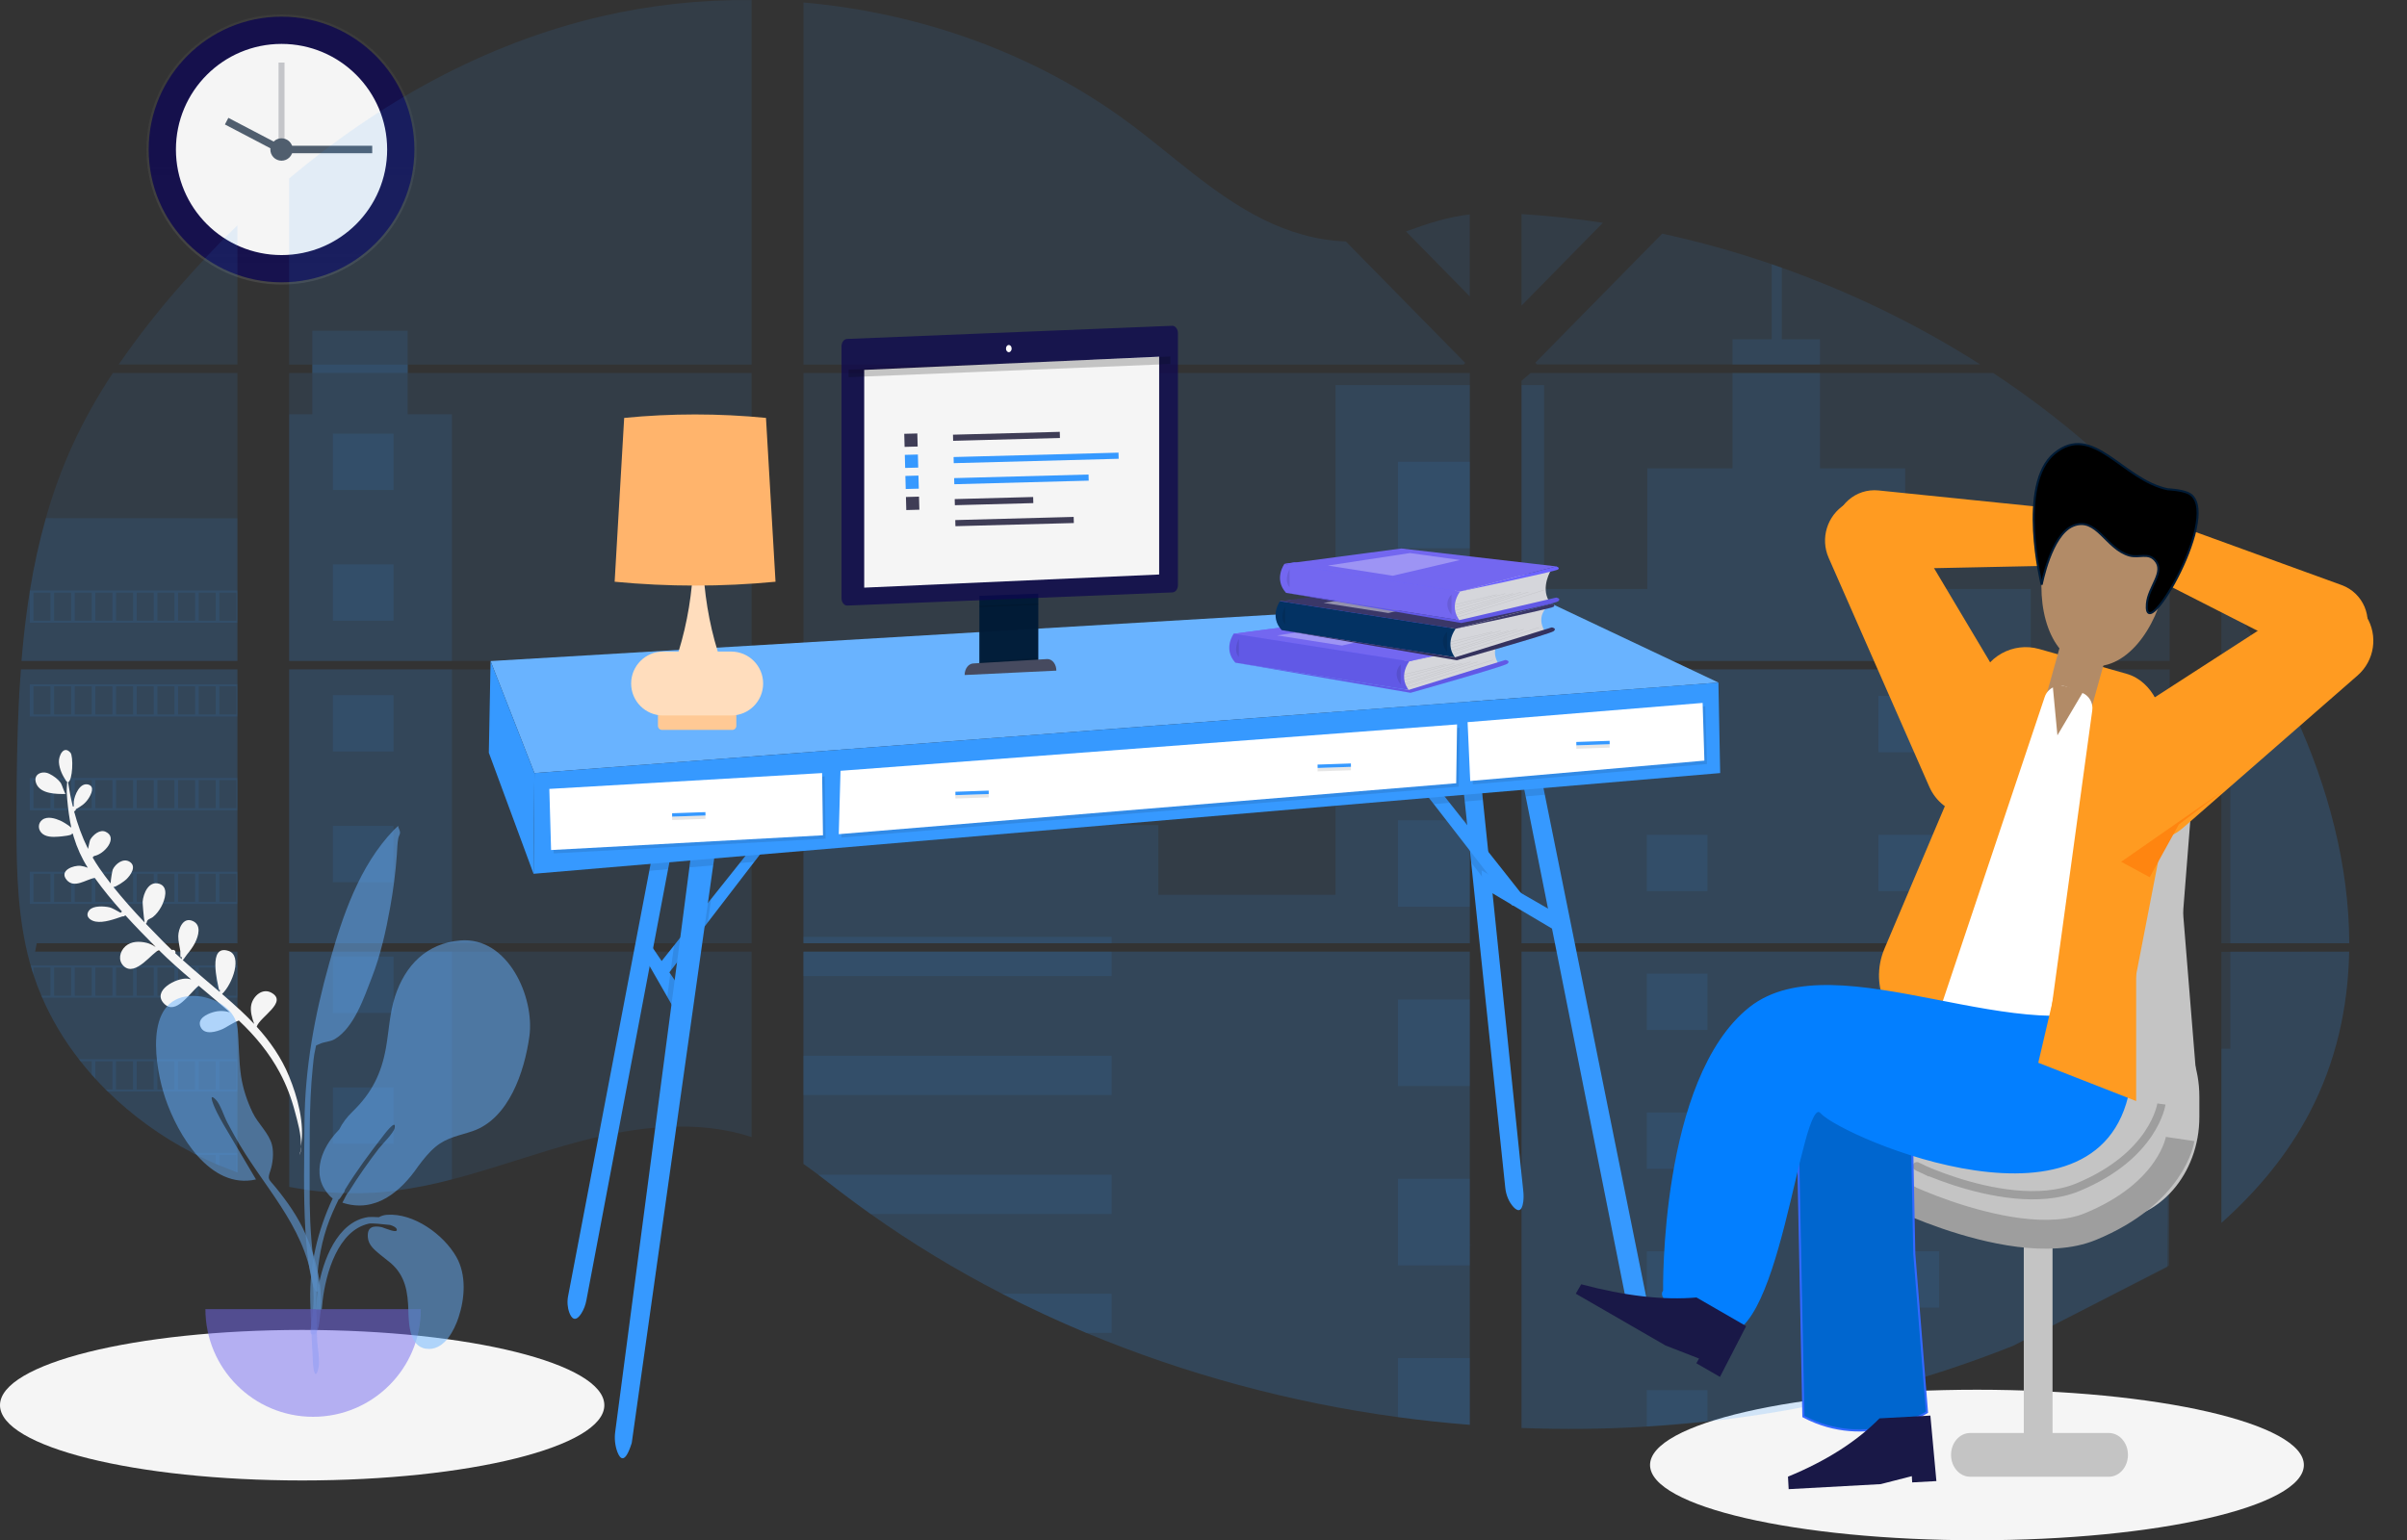 <svg width="1167" height="747" viewBox="0 0 1167 747" fill="none" xmlns="http://www.w3.org/2000/svg">
<rect x="0" y="0" width="1167" height="747" fill="#333333" stroke="none"/>
<path d="M958.5 747C1046.04 747 1117 730.658 1117 710.5C1117 690.342 1046.04 674 958.5 674C870.963 674 800 690.342 800 710.5C800 730.658 870.963 747 958.5 747Z" fill="#F5F5F5"/>
<path d="M146.5 718C227.41 718 293 701.658 293 681.5C293 661.342 227.41 645 146.5 645C65.59 645 0 661.342 0 681.5C0 701.658 65.59 718 146.5 718Z" fill="#F5F5F5"/>
<path d="M136.5 138C172.675 138 202 108.675 202 72.5C202 36.325 172.675 7 136.5 7C100.325 7 71 36.325 71 72.5C71 108.675 100.325 138 136.5 138Z" fill="url(#paint0_linear)"/>
<path d="M136.5 136.914C172.075 136.914 200.915 108.075 200.915 72.5C200.915 36.925 172.075 8.086 136.5 8.086C100.925 8.086 72.086 36.925 72.086 72.5C72.086 108.075 100.925 136.914 136.5 136.914Z" fill="#0E0850" fill-opacity="0.83"/>
<path d="M136.5 123.706C164.78 123.706 187.706 100.78 187.706 72.5C187.706 44.22 164.78 21.294 136.5 21.294C108.22 21.294 85.294 44.22 85.294 72.5C85.294 100.78 108.22 123.706 136.5 123.706Z" fill="#F5F5F5"/>
<path opacity="0.3" d="M137.948 30.341H135.053V75.576H137.948V30.341Z" fill="#535461"/>
<g opacity="0.1">
<path opacity="0.1" d="M180.468 71.414H139.576V75.033H180.468V71.414Z" fill="black"/>
<path opacity="0.1" d="M110.706 57.875L109.027 61.081L134.757 74.555L136.436 71.35L110.706 57.875Z" fill="black"/>
<path opacity="0.1" d="M136.5 78.652C139.498 78.652 141.929 76.222 141.929 73.224C141.929 70.226 139.498 67.796 136.5 67.796C133.503 67.796 131.072 70.226 131.072 73.224C131.072 76.222 133.503 78.652 136.5 78.652Z" fill="black"/>
</g>
<path d="M180.468 70.691H139.576V74.309H180.468V70.691Z" fill="#505E6E"/>
<path d="M136.448 70.63L110.718 57.156L109.039 60.362L134.769 73.836L136.448 70.63Z" fill="#505E6E"/>
<path d="M136.499 77.928C139.497 77.928 141.928 75.498 141.928 72.5C141.928 69.502 139.497 67.072 136.499 67.072C133.502 67.072 131.071 69.502 131.071 72.5C131.071 75.498 133.502 77.928 136.499 77.928Z" fill="#505E6E"/>
<path opacity="0.1" d="M10.135 324.653H115.111V457.451H17.809C17.558 458.818 17.306 460.185 17.032 461.552H115.111V568.623C114.947 568.578 114.786 568.521 114.631 568.454C111.845 567.394 109.093 566.335 106.375 565.222L104.605 564.47C101.819 563.262 99.067 561.98 96.349 560.623C95.39 560.157 94.431 559.67 93.483 559.172C78.157 551.233 64.228 541.167 52.18 529.323C51.826 529.005 51.495 528.666 51.164 528.348C49.497 526.664 47.841 524.947 46.254 523.209L44.484 521.249C42.6 519.13 40.784 516.915 39.026 514.69C38.763 514.362 38.512 514.023 38.249 513.705C31.043 504.457 25.07 494.435 20.458 483.856C20.31 483.538 20.173 483.199 20.047 482.881C18.608 479.519 17.326 476.104 16.199 472.635C15.731 471.184 15.262 469.721 14.874 468.248C14.726 467.814 14.612 467.369 14.486 466.945C8.662 445.679 8 423.576 8 401.59C8 399.026 8 396.465 8 393.908C8 385.014 8.091 376.096 8.274 367.153C8.331 364.843 8.377 362.533 8.434 360.213C8.582 354.321 8.776 348.42 9.051 342.528C9.119 340.896 9.199 339.254 9.29 337.633C9.29 336.69 9.382 335.747 9.45 334.814C9.667 331.424 9.884 328.044 10.135 324.653Z" fill="#3699FF"/>
<path opacity="0.1" d="M115.11 176.808H57.523C66.886 163.21 77.117 150.143 88.161 137.678C96.714 127.93 105.712 118.415 115.11 109.27V176.808Z" fill="#3699FF"/>
<path opacity="0.1" d="M115.11 180.909V320.552H10.42C10.42 320.15 10.488 319.726 10.534 319.323C10.626 318.264 10.717 317.13 10.82 316.028C10.922 314.746 11.059 313.453 11.185 312.15C11.311 310.847 11.459 309.353 11.619 307.964C11.779 306.576 11.927 305.167 12.098 303.726C12.27 302.285 12.43 300.939 12.612 299.562C12.795 298.184 12.966 296.775 13.161 295.398C13.32 294.243 13.48 293.098 13.652 291.944C13.887 290.319 14.139 288.698 14.405 287.08C14.405 286.836 14.485 286.593 14.519 286.359C16.406 274.555 18.98 262.855 22.227 251.308C25.623 239.19 29.962 227.316 35.211 215.78C40.781 203.711 47.308 192.041 54.737 180.867L115.11 180.909Z" fill="#3699FF"/>
<path opacity="0.1" d="M140.187 324.653V457.451H364.411V324.653H140.187ZM140.187 461.552V575.648C141.466 575.892 142.733 576.136 144.001 576.337C145.714 576.644 147.427 576.92 149.151 577.164C149.482 577.164 149.825 577.259 150.167 577.291C150.852 577.397 151.549 577.481 152.234 577.566C153.958 577.789 155.66 577.969 157.43 578.117L159.896 578.319L161.895 578.456C162.979 578.53 164.053 578.594 165.126 578.626C165.788 578.626 166.451 578.626 167.124 578.7H168.7H170.653C171.544 578.7 172.434 578.7 173.314 578.7H174.455C175.346 578.7 176.237 578.7 177.116 578.626C177.733 578.626 178.349 578.626 178.966 578.552C179.141 578.562 179.316 578.562 179.491 578.552C180.005 578.552 180.519 578.552 181.021 578.488H181.375L184.801 578.234C185.943 578.138 187.085 578.022 188.227 577.905L190.579 577.64C200.176 576.394 209.666 574.521 218.978 572.035C239.898 566.621 260.315 559.045 281.269 553.503C308.458 546.287 338.33 542.801 364.411 551.479V461.552H140.187ZM364.411 176.809V0.016C339.862 -0.234 315.379 2.429 291.558 7.942C234.771 21.176 183.785 49.891 140.164 86.563V176.809H151.412V180.909H140.164V320.552H364.411V180.909H197.693V176.809H364.411ZM652.503 117.09C638.457 116.624 624.492 112.502 611.851 106.123C587.7 93.938 568.367 75.109 546.842 59.226C502.068 26.135 446.503 6.162 389.533 1.213V176.809H709.621L710.409 176.024L652.503 117.09ZM681.667 112.248L712.59 143.739V104.004C702.21 105.191 693.143 108.052 681.69 112.248H681.667ZM712.59 603.897V461.552H646.679C646.508 460.948 646.325 460.333 646.12 459.719C646.314 460.333 646.485 460.948 646.668 461.552H389.533V564.501C391.977 566.186 394.386 567.956 396.773 569.746C399.354 571.696 401.9 573.688 404.458 575.68L407.027 577.651C408.261 578.605 409.505 579.537 410.75 580.48C413.239 582.345 415.748 584.189 418.275 586.011C419.531 586.933 420.81 587.834 422.078 588.734C442.283 603.063 463.595 615.997 485.842 627.43C490.828 630.002 495.86 632.499 500.938 634.922C504.318 636.532 507.717 638.115 511.135 639.669C516.266 641.993 521.435 644.243 526.642 646.418C574.723 666.444 625.566 680.183 677.716 687.244C689.295 688.827 700.92 690.073 712.59 690.985V603.897H713.618H712.59ZM389.533 180.909V320.552H712.613V180.909H389.533ZM389.533 324.653V457.451H712.613V324.653H389.533ZM737.689 103.813V148.231L777.153 108.041C764.082 106.063 750.927 104.654 737.689 103.813ZM737.689 324.653V457.451H1051.93V324.653H737.689ZM1050.82 614.45L1051.96 461.552H737.689V692.542C757.93 693.328 778.201 693.102 798.415 691.864V691.864H798.769C808.407 691.292 818.018 690.472 827.603 689.406H827.82C878.852 683.896 928.753 671.539 975.959 652.723L1050.82 614.45ZM1112.54 346.565C1111.35 343.98 1110.13 341.416 1108.88 338.873C1106.59 334.115 1104.07 329.41 1101.52 324.748H1077.01V457.451H1138.99C1138.94 419.889 1128.69 381.436 1112.55 346.47L1112.54 346.565ZM1077.01 461.647V593.079C1094.47 577.556 1109.22 559.786 1119.84 539.474C1132.62 515.008 1138.44 488.529 1138.94 461.552L1077.01 461.647ZM1077.01 286.052V320.648H1099.23C1092.5 308.723 1085.09 297.142 1077.02 285.957L1077.01 286.052ZM863.904 129.869C862.271 129.286 860.626 128.703 858.982 128.142C841.638 122.182 823.912 117.228 805.906 113.307L745.511 174.764L744.369 175.94L745.146 176.724H960.052C930.111 157.634 897.836 141.906 863.904 129.869V129.869ZM966.378 180.909H742.097L737.689 184.66V320.552H776.32H1051.91V254.699C1026.99 226.74 998.24 201.932 966.378 180.909V180.909Z" fill="#3699FF"/>
<path opacity="0.1" d="M115.11 251.351V320.552H10.42C10.42 320.15 10.488 319.726 10.534 319.323C10.626 318.264 10.717 317.13 10.82 316.028C10.922 314.746 11.059 313.453 11.185 312.15C11.311 310.847 11.459 309.352 11.619 307.964C11.779 306.576 11.927 305.167 12.098 303.726C12.27 302.285 12.43 300.939 12.612 299.562C12.795 298.184 12.966 296.775 13.161 295.398C13.32 294.243 13.48 293.098 13.652 291.943C13.887 290.319 14.139 288.698 14.405 287.08C14.405 286.836 14.485 286.593 14.519 286.359C16.406 274.555 18.98 262.855 22.227 251.308L115.11 251.351Z" fill="#3699FF"/>
<path opacity="0.1" d="M10.135 324.653H115.111V457.451H17.809C17.558 458.818 17.306 460.185 17.032 461.552H115.111V568.623C114.947 568.578 114.786 568.521 114.631 568.454C111.845 567.394 109.093 566.335 106.375 565.222L104.605 564.47C101.819 563.262 99.067 561.98 96.349 560.623C95.39 560.157 94.431 559.67 93.483 559.172C78.157 551.233 64.228 541.167 52.18 529.323C51.826 529.005 51.495 528.666 51.164 528.348C49.497 526.664 47.841 524.947 46.254 523.209L44.484 521.249C42.6 519.13 40.784 516.915 39.026 514.69C38.763 514.362 38.512 514.023 38.249 513.705C31.043 504.457 25.07 494.435 20.458 483.856C20.31 483.538 20.173 483.199 20.047 482.881C18.608 479.519 17.326 476.104 16.199 472.635C15.731 471.184 15.262 469.721 14.874 468.248C14.726 467.814 14.612 467.369 14.486 466.945C8.662 445.679 8 423.576 8 401.59C8 399.026 8 396.465 8 393.908C8 385.014 8.091 376.096 8.274 367.153C8.331 364.843 8.377 362.533 8.434 360.213C8.582 354.321 8.776 348.42 9.051 342.528C9.119 340.896 9.199 339.254 9.29 337.633C9.29 336.69 9.382 335.747 9.45 334.814C9.667 331.424 9.884 328.044 10.135 324.653Z" fill="#3699FF"/>
<path opacity="0.1" d="M219.127 200.904V320.552H140.188V200.904H151.435V160.396H197.648V200.904H219.127Z" fill="#3699FF"/>
<path opacity="0.1" d="M219.138 324.653H140.198V457.451H219.138V324.653Z" fill="#3699FF"/>
<path opacity="0.1" d="M140.188 461.552H219.127V571.972C209.816 574.46 200.326 576.33 190.728 577.566C189.94 577.672 189.164 577.757 188.376 577.842C187.234 577.958 186.092 578.075 184.95 578.17L181.524 578.424H181.159C180.668 578.424 180.154 578.477 179.64 578.488C179.465 578.498 179.29 578.498 179.115 578.488C178.487 578.488 177.87 578.552 177.254 578.562C176.374 578.562 175.495 578.615 174.593 578.636H173.451C172.572 578.636 171.693 578.636 170.791 578.636H168.849C168.313 578.636 167.787 578.636 167.262 578.636C166.737 578.636 165.937 578.636 165.264 578.562C164.19 578.562 163.117 578.467 162.032 578.393L160.045 578.255L157.567 578.054C155.832 577.905 154.142 577.714 152.372 577.503C151.698 577.418 150.99 577.333 150.305 577.227C149.962 577.227 149.62 577.142 149.3 577.1C147.576 576.856 145.874 576.581 144.15 576.273C142.871 576.072 141.603 575.828 140.325 575.585L140.188 461.552Z" fill="#3699FF"/>
<path opacity="0.1" d="M712.625 186.779H647.525V320.552H712.625V186.779Z" fill="#3699FF"/>
<path opacity="0.1" d="M712.625 324.653V457.451H389.522V400.18H561.619V433.96H647.525V324.653H712.625Z" fill="#3699FF"/>
<path opacity="0.1" d="M713.652 603.939H712.625V691.048C700.954 690.137 689.33 688.89 677.751 687.308C625.585 680.236 574.73 666.478 526.643 646.429C512.757 640.622 499.157 634.293 485.842 627.441C463.598 616.005 442.286 603.071 422.078 588.745C417.001 585.135 411.988 581.444 407.039 577.672C403.614 575.044 400.188 572.374 396.762 569.746C394.387 567.956 391.978 566.186 389.522 564.448V461.552H646.668C646.486 460.948 646.314 460.333 646.132 459.719C646.326 460.333 646.508 460.948 646.68 461.552H712.625V603.876L713.652 603.939Z" fill="#3699FF"/>
<path opacity="0.1" d="M882.38 176.809H839.981V164.528H858.983V128.142C860.627 128.703 862.271 129.286 863.904 129.869V164.528H882.38V176.809Z" fill="#3699FF"/>
<path opacity="0.1" d="M984.591 320.552H776.342H776.41H776.319H737.688V186.779H748.639V285.66H798.655V227.139H839.98V180.909H882.379V227.139H923.694V285.66H984.591V320.552Z" fill="#3699FF"/>
<path opacity="0.1" d="M737.688 324.653V457.451H984.591V324.653H737.688ZM1051.59 613.794L1051.93 508.682H984.557V461.552H737.688V692.542C757.929 693.328 778.201 693.102 798.415 691.864V691.864H798.769C808.407 691.292 818.018 690.472 827.602 689.406H827.819C878.852 683.896 928.752 671.539 975.958 652.723" fill="#3699FF"/>
<path opacity="0.1" d="M1081.37 461.552H1138.97C1138.46 488.529 1132.63 515.008 1119.85 539.474C1109.24 559.786 1094.48 577.556 1077.03 593.079V508.629H1081.37V461.552Z" fill="#3699FF"/>
<path opacity="0.1" d="M1139 457.451H1081.37V346.47H1112.55C1128.69 381.436 1138.94 419.889 1139 457.451Z" fill="#3699FF"/>
<path opacity="0.1" d="M712.625 223.96H677.751V265.899H712.625V223.96Z" fill="#3699FF"/>
<path opacity="0.1" d="M712.625 310.9H677.751V320.552H712.625V310.9Z" fill="#3699FF"/>
<path opacity="0.1" d="M712.625 324.653H677.751V352.827H712.625V324.653Z" fill="#3699FF"/>
<path opacity="0.1" d="M712.625 397.828H677.751V439.767H712.625V397.828Z" fill="#3699FF"/>
<path opacity="0.1" d="M712.625 484.767H677.751V526.706H712.625V484.767Z" fill="#3699FF"/>
<path opacity="0.1" d="M712.625 603.876L713.653 603.939H712.625V613.677H677.751V571.696H712.625V603.876Z" fill="#3699FF"/>
<path opacity="0.1" d="M712.625 658.614V691.006C700.954 690.094 689.33 688.848 677.751 687.265V658.656L712.625 658.614Z" fill="#3699FF"/>
<path opacity="0.1" d="M538.975 454.368H389.522V457.451H538.975V454.368Z" fill="#3699FF"/>
<path opacity="0.1" d="M538.975 461.552H389.522V473.356H538.975V461.552Z" fill="#3699FF"/>
<path opacity="0.1" d="M538.975 512.062H389.522V531.05H538.975V512.062Z" fill="#3699FF"/>
<path opacity="0.1" d="M538.974 569.757V588.745H422.077C416.999 585.142 411.986 581.448 407.038 577.661C403.612 575.044 400.186 572.364 396.761 569.757H538.974Z" fill="#3699FF"/>
<path opacity="0.1" d="M538.974 627.441V646.439H526.641C512.755 640.633 499.155 634.3 485.841 627.441H538.974Z" fill="#3699FF"/>
<path opacity="0.1" d="M827.843 337.527H798.428V364.822H827.843V337.527Z" fill="#3699FF"/>
<path opacity="0.1" d="M190.808 210.323H161.393V237.618H190.808V210.323Z" fill="#3699FF"/>
<path opacity="0.1" d="M190.808 273.729H161.393V301.024H190.808V273.729Z" fill="#3699FF"/>
<path opacity="0.1" d="M190.808 337.146H161.393V364.441H190.808V337.146Z" fill="#3699FF"/>
<path opacity="0.1" d="M190.808 400.562H161.393V427.857H190.808V400.562Z" fill="#3699FF"/>
<path opacity="0.1" d="M190.808 463.978H161.393V491.273H190.808V463.978Z" fill="#3699FF"/>
<path opacity="0.1" d="M190.808 527.395H161.393V554.69H190.808V527.395Z" fill="#3699FF"/>
<path opacity="0.1" d="M940.16 337.527H910.744V364.822H940.16V337.527Z" fill="#3699FF"/>
<path opacity="0.1" d="M827.843 404.864H798.428V432.159H827.843V404.864Z" fill="#3699FF"/>
<path opacity="0.1" d="M940.16 404.864H910.744V432.159H940.16V404.864Z" fill="#3699FF"/>
<path opacity="0.1" d="M827.843 472.201H798.428V499.496H827.843V472.201Z" fill="#3699FF"/>
<path opacity="0.1" d="M940.16 472.201H910.744V499.496H940.16V472.201Z" fill="#3699FF"/>
<path opacity="0.1" d="M827.843 539.538H798.428V566.833H827.843V539.538Z" fill="#3699FF"/>
<path opacity="0.1" d="M940.16 539.538H910.744V566.833H940.16V539.538Z" fill="#3699FF"/>
<path opacity="0.1" d="M827.843 606.874H798.428V634.169H827.843V606.874Z" fill="#3699FF"/>
<path opacity="0.1" d="M940.16 606.874H910.744V634.169H940.16V606.874Z" fill="#3699FF"/>
<path opacity="0.1" d="M798.428 691.811V674.211H827.843V689.31L798.428 691.811Z" fill="#3699FF"/>
<path opacity="0.1" d="M14.43 286.381V301.999H115.112V286.381H14.43ZM24.456 301.024H16.2V287.44H24.456V301.024ZM34.482 301.024H26.226V287.44H34.482V301.024ZM44.485 301.024H36.229V287.44H44.485V301.024ZM54.511 301.024H46.255V287.44H54.511V301.024ZM64.525 301.024H56.269V287.44H64.525V301.024ZM74.551 301.024H66.295V287.44H74.551V301.024ZM84.577 301.024H76.321V287.44H84.577V301.024ZM94.591 301.024H86.335V287.44H94.591V301.024ZM104.606 301.024H96.35V287.44H104.606V301.024ZM114.62 301.024H106.342V287.44H114.598L114.62 301.024Z" fill="#3699FF"/>
<path opacity="0.1" d="M14.43 331.869V347.487H115.112V331.869H14.43ZM24.456 346.502H16.2V332.854H24.456V346.502ZM34.482 346.502H26.226V332.854H34.482V346.502ZM44.485 346.502H36.229V332.854H44.485V346.502ZM54.511 346.502H46.255V332.854H54.511V346.502ZM64.525 346.502H56.269V332.854H64.525V346.502ZM74.551 346.502H66.295V332.854H74.551V346.502ZM84.577 346.502H76.321V332.854H84.577V346.502ZM94.591 346.502H86.335V332.854H94.591V346.502ZM104.606 346.502H96.35V332.854H104.606V346.502ZM114.62 346.502H106.342V332.854H114.598L114.62 346.502Z" fill="#3699FF"/>
<path opacity="0.1" d="M14.43 377.336V392.943H115.112V377.336H14.43ZM24.456 391.958H16.2V378.311H24.456V391.958ZM34.482 391.958H26.226V378.311H34.482V391.958ZM44.485 391.958H36.229V378.311H44.485V391.958ZM54.511 391.958H46.255V378.311H54.511V391.958ZM64.525 391.958H56.269V378.311H64.525V391.958ZM74.551 391.958H66.295V378.311H74.551V391.958ZM84.577 391.958H76.321V378.311H84.577V391.958ZM94.591 391.958H86.335V378.311H94.591V391.958ZM104.606 391.958H96.35V378.311H104.606V391.958ZM114.62 391.958H106.342V378.311H114.598L114.62 391.958Z" fill="#3699FF"/>
<path opacity="0.1" d="M14.43 422.792V438.4H115.112V422.792H14.43ZM24.456 437.425H16.2V423.767H24.456V437.425ZM34.482 437.425H26.226V423.767H34.482V437.425ZM44.485 437.425H36.229V423.767H44.485V437.425ZM54.511 437.425H46.255V423.767H54.511V437.425ZM64.525 437.425H56.269V423.767H64.525V437.425ZM74.551 437.425H66.295V423.767H74.551V437.425ZM84.577 437.425H76.321V423.767H84.577V437.425ZM94.591 437.425H86.335V423.767H94.591V437.425ZM104.606 437.425H96.35V423.767H104.606V437.425ZM114.62 437.425H106.342V423.767H114.598L114.62 437.425Z" fill="#3699FF"/>
<path opacity="0.1" d="M14.863 468.248C15.263 469.721 15.72 471.183 16.199 472.635V469.234H24.455V482.881H20.047C20.173 483.199 20.31 483.538 20.447 483.856H115.111V468.248H14.863ZM34.481 482.881H26.225V469.234H34.481V482.881ZM44.484 482.881H36.228V469.234H44.484V482.881ZM54.51 482.881H46.254V469.234H54.51V482.881ZM64.525 482.881H56.269V469.234H64.525V482.881ZM74.551 482.881H66.295V469.234H74.551V482.881ZM84.577 482.881H76.321V469.234H84.577V482.881ZM94.591 482.881H86.335V469.234H94.591V482.881ZM104.606 482.881H96.35V469.234H104.606V482.881ZM114.62 482.881H106.341V469.234H114.597L114.62 482.881Z" fill="#3699FF"/>
<path opacity="0.1" d="M38.237 513.715C38.5 514.023 38.751 514.362 39.014 514.69H44.483V521.249L46.254 523.209V514.733H54.51V528.391H51.164C51.495 528.709 51.815 529.048 52.18 529.365H115.11V513.715H38.237ZM64.501 528.348H56.245V514.69H64.501V528.348ZM74.527 528.348H66.271V514.69H74.527V528.348ZM84.553 528.348H76.297V514.69H84.553V528.348ZM94.567 528.348H86.311V514.69H94.567V528.348ZM104.582 528.348H96.326V514.69H104.582V528.348ZM114.597 528.348H106.341V514.69H114.597V528.348Z" fill="#3699FF"/>
<path opacity="0.1" d="M93.472 559.172C94.419 559.67 95.379 560.157 96.349 560.623V560.147H104.605V564.47L106.364 565.222V560.147H114.62V568.454C114.779 568.521 114.943 568.578 115.111 568.623V559.172H93.472Z" fill="#3699FF"/>
<path opacity="0.1" d="M712.613 603.876H713.64H712.613ZM646.119 459.772C646.314 460.386 646.485 461.001 646.667 461.605C646.462 460.948 646.325 460.333 646.119 459.719V459.772ZM151.435 176.809V180.909H197.693V176.809H151.435ZM712.613 603.823H713.64H712.613ZM646.119 459.719C646.314 460.333 646.485 460.948 646.667 461.552C646.462 460.948 646.325 460.333 646.119 459.719V459.719ZM712.613 603.876H713.64H712.613ZM646.119 459.772C646.314 460.386 646.485 461.001 646.667 461.605C646.462 460.948 646.325 460.333 646.119 459.719V459.772Z" fill="#3699FF"/>
<path d="M329.698 479.186L327.997 491.282L323.506 483.451L316.898 471.927L312.257 463.833L314.808 457.248L318.626 462.873L320.796 466.074L324.534 471.584L324.986 472.247L329.698 479.186Z" fill="#3699FF"/>
<path d="M738.54 582.749C737.831 588.122 735.732 587.425 733.818 585.424C731.577 582.996 730.136 579.559 729.788 575.81L713.277 418.322L712.675 412.606L711.966 405.804L711.364 400.169L710.168 388.737L709.415 381.546L717.91 377.716L718.964 388.005L721.559 413.155L722.135 418.768L722.755 424.747L722.87 425.89L723.472 431.606L723.65 433.367L738.548 577.742C738.732 579.403 738.729 581.089 738.54 582.749V582.749Z" fill="#3699FF"/>
<path opacity="0.1" d="M755.759 452.31L749.568 448.64L747.982 440.649L747.646 438.992L753.633 442.433L755.759 452.31Z" fill="black"/>
<path d="M798.63 634.673C798.205 639.417 796.221 639.989 794.202 639.246C792.805 638.679 791.546 637.654 790.548 636.271C789.549 634.889 788.846 633.196 788.506 631.358L752.463 450.344L750.523 440.649L739.699 386.222L738.317 379.362L745.554 368.376L748.991 385.467L798.312 629.86C798.647 631.425 798.756 633.057 798.63 634.673V634.673Z" fill="#3699FF"/>
<path opacity="0.1" d="M723.471 431.492L720.318 427.434L718.856 425.536L713.276 418.323L712.682 412.618L711.965 405.816L719.007 414.722L722.134 418.688L722.754 424.667L722.869 425.788L723.471 431.492Z" fill="black"/>
<path d="M742.146 439.14H733.217L732.925 438.763L722.871 425.788L721.41 423.89L712.685 412.618L695.164 390.005L691.559 385.353L697.502 382.62L702.817 389.354L711.365 400.18L721.56 413.075L737.354 433.058L742.146 439.14Z" fill="#3699FF"/>
<path d="M325.871 411.143L323.905 421.558L316.633 459.946L314.985 468.612L284.319 630.523C283.897 632.882 283.061 635.084 281.874 636.959C278.925 641.532 277.074 639.36 276.028 636.594C275.11 634.069 274.906 631.209 275.453 628.511L314.808 422.312L316.934 411.143H325.871Z" fill="#3699FF"/>
<path d="M371.374 410.606L365.705 417.98L343.197 447.291L341.638 449.326L338.511 453.396L329.813 464.702L328.272 466.714L325.18 470.727L324.534 471.584L322.895 473.711L319.068 468.223L320.796 466.074L326.784 458.552L329.848 454.711L331.381 452.801L340.141 441.792L343.241 437.906L344.792 435.962L358.636 418.586L364.996 410.606H371.374Z" fill="#3699FF"/>
<path opacity="0.1" d="M344.791 435.962L344.517 437.906L343.197 447.291L341.638 449.326L329.812 464.702L331.123 454.711L331.38 452.801L343.241 437.906L344.791 435.962Z" fill="black"/>
<path opacity="0.1" d="M324.985 472.247L329.697 479.186L327.997 491.281L323.506 483.451L324.569 475.402L324.985 472.247Z" fill="black"/>
<path opacity="0.1" d="M340.141 441.792L339.086 449.326L338.511 453.396L329.812 464.702L328.271 466.714L325.18 470.727L325.72 466.714L326.783 458.552L329.848 454.711L331.38 452.801L340.141 441.792Z" fill="black"/>
<path d="M347.554 407.314L345.782 419.672L343.223 437.906L341.619 449.338L306.294 699.813C303.061 710.101 300.705 707.815 299.305 704.122C298.178 701.059 297.825 697.616 298.296 694.279L325.569 487.086L327.101 475.414L328.244 466.726L329.829 454.722L334.258 420.655L335.144 413.91L347.554 407.314Z" fill="#3699FF"/>
<path d="M237.85 320.602L259.108 374.927L833.15 331.028L747.255 290.421L237.85 320.602Z" fill="#69B3FF"/>
<path d="M683.26 320.737L605.827 320.463L598.133 307.363L625.339 305.93L620.597 291.567L674.408 286.504L622.88 273.502L627.432 272.717L710.288 282.529L705.725 304.943L699.203 317.261L683.26 320.737Z" fill="#6C63FF"/>
<path d="M727.439 310.3C727.439 310.3 722.31 314.844 726.382 321.713L685.435 334.604L681.505 335.202L679.695 329.454L680.906 322.201V318.236L727.439 310.3Z" fill="#D5D6DB"/>
<path d="M598.133 307.364L654.808 299.864L729.904 308.548L683.26 320.738L598.133 307.364Z" fill="#6C63FF"/>
<path d="M598.133 307.364L654.808 299.864L729.904 308.548L683.26 320.738L598.133 307.364Z" fill="#7367F0"/>
<path d="M598.134 307.362C598.134 307.362 592.833 314.652 598.941 321.385L682.985 334.604C682.985 334.604 677.768 328.797 683.254 320.738L598.134 307.362Z" fill="#6C63FF"/>
<path opacity="0.1" d="M598.134 307.362C598.134 307.362 592.833 314.652 598.941 321.385L682.985 334.604C682.985 334.604 677.768 328.797 683.254 320.738L598.134 307.362Z" fill="black"/>
<path opacity="0.1" d="M600.637 309.889C600.637 309.889 597.608 315.223 600.637 318.675Z" fill="black"/>
<path d="M682.985 334.604L729.905 320.071C729.905 320.071 732.529 320.481 730.833 321.877C729.136 323.273 683.89 336 683.89 336L598.941 321.385L682.985 334.604Z" fill="#6C63FF"/>
<path opacity="0.1" d="M682.985 334.604L729.905 320.071C729.905 320.071 732.529 320.481 730.833 321.877C729.136 323.273 683.89 336 683.89 336L598.941 321.385L682.985 334.604Z" fill="black"/>
<path opacity="0.1" d="M679.14 322.206C679.14 322.206 674.615 326.147 679.14 332.059Z" fill="black"/>
<path opacity="0.1" d="M701.045 322.139L680.75 327.054L680.822 327.21L701.116 322.295L701.045 322.139Z" fill="black"/>
<path opacity="0.1" d="M705.11 321.65L680.744 328.376L680.825 328.529L705.191 321.803L705.11 321.65Z" fill="black"/>
<path opacity="0.1" d="M708.844 321.626L680.881 329.935L680.967 330.087L708.93 321.778L708.844 321.626Z" fill="black"/>
<path opacity="0.1" d="M712.902 320.915L681.205 331.308L681.298 331.458L712.995 321.064L712.902 320.915Z" fill="black"/>
<path opacity="0.1" d="M716.309 320.918L681.453 331.978L681.544 332.128L716.4 321.069L716.309 320.918Z" fill="black"/>
<path opacity="0.1" d="M723.771 319.999L681.98 333.101L682.07 333.252L723.861 320.149L723.771 319.999Z" fill="black"/>
<path opacity="0.3" d="M619.188 308.165L659.004 302.089L683.26 305.455L650.633 313.091L619.188 308.165Z" fill="white"/>
<path d="M729.905 308.548C729.905 308.548 731.963 309.15 730.755 310.081C729.547 311.012 683.254 320.738 683.254 320.738L729.905 308.548Z" fill="#6C63FF"/>
<path d="M749.903 294.505C749.903 294.505 744.777 299.047 748.849 305.918L707.902 318.81L703.972 319.411L702.162 313.663L703.391 306.411V302.442L749.903 294.505Z" fill="#D5D6DB"/>
<path d="M620.598 291.567L677.27 284.069L752.369 292.753L705.725 304.943L620.598 291.567Z" fill="#3A3768"/>
<path d="M620.588 291.567C620.588 291.567 615.285 298.857 621.394 305.59L705.438 318.81C705.438 318.81 700.223 312.998 705.716 304.941L620.588 291.567Z" fill="#003469"/>
<path opacity="0.1" d="M620.588 291.567C620.588 291.567 615.285 298.857 621.394 305.59L705.438 318.81C705.438 318.81 700.223 312.998 705.716 304.941L679.138 300.765L620.588 291.567Z" fill="#212529"/>
<path opacity="0.1" d="M623.099 294.095C623.099 294.095 620.072 299.427 623.099 302.88Z" fill="black"/>
<path d="M705.446 318.81L752.368 304.276C752.368 304.276 754.99 304.687 753.294 306.083C751.597 307.478 706.351 320.205 706.351 320.205L621.402 305.59L705.446 318.81Z" fill="#3A3768"/>
<path opacity="0.1" d="M705.446 318.81L752.368 304.276C752.368 304.276 754.99 304.687 753.294 306.083C751.597 307.478 706.351 320.205 706.351 320.205L621.402 305.59L705.446 318.81Z" fill="black"/>
<path opacity="0.1" d="M701.603 306.411C701.603 306.411 697.078 310.352 701.603 316.264Z" fill="black"/>
<path opacity="0.1" d="M723.51 306.346L703.215 311.261L703.286 311.417L723.581 306.502L723.51 306.346Z" fill="black"/>
<path opacity="0.1" d="M727.577 305.856L703.211 312.582L703.291 312.736L727.657 306.01L727.577 305.856Z" fill="black"/>
<path opacity="0.1" d="M731.305 305.83L703.342 314.139L703.427 314.291L731.391 305.982L731.305 305.83Z" fill="black"/>
<path opacity="0.1" d="M735.368 305.119L703.672 315.513L703.765 315.662L735.461 305.269L735.368 305.119Z" fill="black"/>
<path opacity="0.1" d="M738.774 305.121L703.918 316.18L704.009 316.331L738.865 305.271L738.774 305.121Z" fill="black"/>
<path opacity="0.1" d="M746.238 304.201L704.447 317.303L704.537 317.454L746.327 304.352L746.238 304.201Z" fill="black"/>
<path opacity="0.45" d="M641.652 292.37L681.469 286.294L705.725 289.661L673.098 297.297L641.652 292.37Z" fill="white"/>
<path d="M752.37 292.753C752.37 292.753 754.427 293.356 753.221 294.285C752.015 295.215 705.727 304.941 705.727 304.941L752.37 292.753Z" fill="#3A3768"/>
<path d="M752.031 276.436C752.031 276.436 746.903 284.593 750.975 291.462L710.027 300.741L706.107 301.343L704.297 295.596L705.507 288.342V284.373L752.031 276.436Z" fill="#D5D6DB"/>
<path d="M622.733 273.5L679.408 266L754.507 274.684L707.861 286.874L622.733 273.5Z" fill="#7367F0"/>
<path d="M622.73 273.498C622.73 273.498 617.42 280.788 623.528 287.521L707.572 300.741C707.572 300.741 702.355 294.929 707.848 286.874L622.73 273.498Z" fill="#7367F0"/>
<path opacity="0.1" d="M622.73 273.498C622.73 273.498 617.42 280.788 623.528 287.521L707.572 300.741C707.572 300.741 702.355 294.929 707.848 286.874L622.73 273.498Z" fill="#7367F0"/>
<path opacity="0.1" d="M625.235 276.026C625.235 276.026 622.206 281.359 625.235 284.811Z" fill="black"/>
<path d="M707.581 300.741L754.501 289.82C754.501 289.82 757.125 290.231 755.428 291.626C753.732 293.022 708.486 302.136 708.486 302.136L623.537 287.521L707.581 300.741Z" fill="#6C63FF"/>
<path opacity="0.1" d="M707.581 300.741L754.501 289.82C754.501 289.82 757.125 290.231 755.428 291.626C753.732 293.022 708.486 302.136 708.486 302.136L623.537 287.521L707.581 300.741Z" fill="black"/>
<path opacity="0.1" d="M703.737 288.342C703.737 288.342 699.213 292.283 703.737 298.195Z" fill="black"/>
<path opacity="0.1" d="M725.644 288.277L705.35 293.192L705.421 293.347L725.716 288.433L725.644 288.277Z" fill="black"/>
<path opacity="0.1" d="M729.712 287.788L705.346 294.514L705.426 294.667L729.792 287.941L729.712 287.788Z" fill="black"/>
<path opacity="0.1" d="M733.438 287.763L705.475 296.071L705.56 296.223L733.524 287.915L733.438 287.763Z" fill="black"/>
<path opacity="0.1" d="M737.503 287.05L705.807 297.444L705.9 297.593L737.596 287.2L737.503 287.05Z" fill="black"/>
<path opacity="0.1" d="M740.913 287.053L706.057 298.112L706.147 298.263L741.003 287.203L740.913 287.053Z" fill="black"/>
<path opacity="0.1" d="M748.372 286.134L706.582 299.237L706.672 299.387L748.462 286.285L748.372 286.134Z" fill="black"/>
<path opacity="0.3" d="M643.787 274.301L683.603 268.225L707.86 271.592L675.233 279.228L643.787 274.301Z" fill="white"/>
<path d="M754.503 274.684C754.503 274.684 756.562 275.287 755.354 276.218C754.146 277.149 707.859 286.874 707.859 286.874L754.503 274.684Z" fill="#6C63FF"/>
<path d="M503.412 287.911V323.503L474.833 324.567V288.974L503.412 287.911Z" fill="#001B36" fill-opacity="0.98"/>
<path opacity="0.1" d="M503.263 319.051L503.412 324.567H474.833L474.781 321.177L503.263 319.051Z" fill="black"/>
<path d="M512.144 325.246L467.688 327.373C467.688 325.882 468.146 324.453 468.963 323.399C469.779 322.345 470.887 321.753 472.042 321.753L507.807 319.627C508.962 319.627 510.069 320.219 510.886 321.272C511.702 322.326 512.161 323.756 512.161 325.246H512.144Z" fill="#464A5F"/>
<path d="M568.34 287.313L410.764 293.693C410.401 293.694 410.042 293.603 409.706 293.424C409.371 293.246 409.066 292.984 408.81 292.653C408.553 292.323 408.349 291.93 408.21 291.498C408.072 291.065 408 290.602 408 290.134V167.939C408 167.471 408.072 167.008 408.21 166.575C408.349 166.143 408.553 165.75 408.81 165.42C409.066 165.089 409.371 164.827 409.706 164.649C410.042 164.47 410.401 164.379 410.764 164.38L568.34 158C568.703 157.999 569.062 158.09 569.397 158.269C569.733 158.447 570.037 158.709 570.294 159.04C570.551 159.37 570.754 159.763 570.893 160.195C571.032 160.628 571.104 161.091 571.104 161.559V283.717C571.108 284.188 571.039 284.655 570.902 285.092C570.764 285.529 570.561 285.926 570.304 286.26C570.047 286.595 569.741 286.86 569.404 287.041C569.067 287.222 568.705 287.314 568.34 287.313V287.313Z" fill="#0E0850" fill-opacity="0.74"/>
<path d="M562 278.62L419 285V179.388L562 173V278.62Z" fill="#F5F5F5"/>
<path d="M489.109 170.804C489.867 170.804 490.482 170.021 490.482 169.054C490.482 168.088 489.867 167.304 489.109 167.304C488.35 167.304 487.735 168.088 487.735 169.054C487.735 170.021 488.35 170.804 489.109 170.804Z" fill="white"/>
<path opacity="0.1" d="M503.384 293.376L474.896 294.439V293.745L503.384 292.681V293.376Z" fill="black"/>
<path opacity="0.2" d="M567.424 176.549L411.427 182.929V179.281L567.424 172.901V176.549Z" fill="black"/>
<path d="M237.85 320.602L237 365.049L258.684 423.776L259.109 374.927L237.85 320.602Z" fill="#3699FF"/>
<path opacity="0.1" d="M316.941 411.155H325.87L323.904 421.535L314.807 422.312L316.941 411.155Z" fill="black"/>
<path opacity="0.1" d="M335.225 413.898L347.555 407.314L345.81 419.683L334.33 420.643L335.225 413.898Z" fill="black"/>
<path opacity="0.1" d="M364.996 410.606H371.373L365.704 417.98L358.636 418.586L364.996 410.606Z" fill="black"/>
<path opacity="0.1" d="M697.502 382.62L702.817 389.354L695.164 390.005L691.559 385.353L697.502 382.62Z" fill="black"/>
<path opacity="0.1" d="M717.91 377.682L718.973 387.982L710.168 388.737L709.415 381.512L717.91 377.682Z" fill="black"/>
<path opacity="0.1" d="M749 385.433L739.699 386.222L738.317 379.328L745.554 368.342L749 385.433Z" fill="black"/>
<path d="M833.149 331.028L833.999 374.927L258.683 423.776L259.108 374.927L833.149 331.028Z" fill="#3699FF"/>
<path opacity="0.1" d="M267.612 384.255L399.86 376.573L400.285 406.753L268.463 413.887L267.612 384.255Z" fill="black"/>
<path d="M266.336 382.609L398.583 374.927L399.009 405.107L267.186 412.252L266.336 382.609Z" fill="white"/>
<path opacity="0.1" d="M408.789 375.475L707.706 352.977L707.28 381.512L407.938 406.205L408.789 375.475Z" fill="black"/>
<path d="M407.512 373.829L706.438 351.331L706.013 379.865L406.662 404.558L407.512 373.829Z" fill="white"/>
<path opacity="0.1" d="M712.817 351.88L826.774 342.551L827.624 370.537L714.093 380.414L712.817 351.88Z" fill="black"/>
<path d="M711.541 350.234L825.497 340.905L826.348 368.891L712.817 378.768L711.541 350.234Z" fill="white"/>
<path opacity="0.1" d="M342.008 395.511L325.848 396.061L325.881 397.706L342.041 397.156L342.008 395.511Z" fill="black"/>
<path d="M342.011 393.865L325.851 394.415L325.884 396.061L342.044 395.511L342.011 393.865Z" fill="#3699FF"/>
<path opacity="0.1" d="M654.968 371.912L638.808 372.461L638.841 374.107L655.001 373.557L654.968 371.912Z" fill="black"/>
<path d="M654.96 370.266L638.8 370.816L638.833 372.461L654.993 371.912L654.96 370.266Z" fill="#3699FF"/>
<path opacity="0.1" d="M479.355 385.081L463.195 385.631L463.229 387.277L479.389 386.727L479.355 385.081Z" fill="black"/>
<path d="M479.356 383.436L463.196 383.986L463.23 385.631L479.39 385.082L479.356 383.436Z" fill="#3699FF"/>
<path opacity="0.1" d="M780.401 360.939L764.241 361.489L764.275 363.134L780.435 362.585L780.401 360.939Z" fill="black"/>
<path d="M780.403 359.293L764.243 359.843L764.277 361.489L780.437 360.939L780.403 359.293Z" fill="#3699FF"/>
<path d="M755.76 452.31L749.569 448.64L718.77 430.36L718.345 422.129L747.646 438.992L753.634 442.433L755.76 452.31Z" fill="#3699FF"/>
<path d="M513.817 209.435L462.039 210.816L462.118 213.788L513.896 212.408L513.817 209.435Z" fill="#3F3D56"/>
<path d="M542.284 219.526L462.328 221.658L462.407 224.63L542.363 222.498L542.284 219.526Z" fill="#3699FF"/>
<path d="M527.763 230.135L462.601 231.873L462.68 234.845L527.842 233.107L527.763 230.135Z" fill="#3699FF"/>
<path d="M500.913 241.034L462.872 242.049L462.951 245.021L500.992 244.006L500.913 241.034Z" fill="#3F3D56"/>
<path d="M520.557 250.694L463.144 252.225L463.223 255.197L520.636 253.666L520.557 250.694Z" fill="#3F3D56"/>
<path d="M444.752 210.22L438.412 210.389L438.581 216.729L444.921 216.56L444.752 210.22Z" fill="#3F3D56"/>
<path d="M445.025 220.434L438.685 220.604L438.854 226.944L445.194 226.775L445.025 220.434Z" fill="#3699FF"/>
<path d="M445.297 230.649L438.957 230.818L439.126 237.158L445.466 236.989L445.297 230.649Z" fill="#3699FF"/>
<path d="M445.57 240.864L439.229 241.033L439.399 247.373L445.739 247.204L445.57 240.864Z" fill="#3F3D56"/>
<path d="M355 345H321C319.895 345 319 345.895 319 347V352C319 353.105 319.895 354 321 354H355C356.105 354 357 353.105 357 352V347C357 345.895 356.105 345 355 345Z" fill="#FFC995"/>
<path fill-rule="evenodd" clip-rule="evenodd" d="M329 316C333.293 302.085 335.699 287.419 336.217 272H339H340.783C341.301 287.419 343.707 302.085 348 316H354.5C363.06 316 370 322.94 370 331.5C370 340.06 363.06 347 354.5 347H321.5C312.94 347 306 340.06 306 331.5C306 322.94 312.94 316 321.5 316H329Z" fill="#FFDDBD"/>
<path fill-rule="evenodd" clip-rule="evenodd" d="M302.622 202.679C314.081 201.56 325.541 201 337 201C348.459 201 359.919 201.56 371.378 202.679L376 282.133C363 283.378 350 284 337 284C324 284 311 283.378 298 282.133L302.622 202.679Z" fill="#FFB46C"/>
<path d="M943.508 363.262C943.508 351.716 951.675 342.356 961.749 342.356H1046.37C1057.09 342.356 1065.5 352.904 1064.53 365.143L1058.57 440.801C1058.48 442.07 1058.48 443.346 1058.58 444.615L1064.48 517.433C1065.47 529.69 1057.06 540.273 1046.32 540.273H961.749C951.675 540.273 943.508 530.912 943.508 519.366V363.262Z" fill="#C4C4C4"/>
<path d="M1022.55 481.734H945.94C921.762 481.734 902.162 504.199 902.162 531.91V541.667C902.162 569.378 921.762 591.843 945.94 591.843H1022.55C1046.73 591.843 1066.33 569.378 1066.33 541.667V531.91C1066.33 504.199 1046.73 481.734 1022.55 481.734Z" fill="#C4C4C4"/>
<path d="M995.142 586.268H981.205V698.559H995.142V586.268Z" fill="#C4C4C4"/>
<path d="M945.94 705.588C945.94 699.731 950.084 694.983 955.193 694.983H1022.46C1027.57 694.983 1031.71 699.731 1031.71 705.588C1031.71 711.445 1027.57 716.193 1022.46 716.193H955.193C950.084 716.193 945.94 711.445 945.94 705.588Z" fill="#C4C4C4"/>
<path d="M936.058 568.868C908.85 554.907 970.26 591.146 1007.35 575.814C1044.44 560.483 1047.93 535.417 1047.93 535.417" stroke="#9E9E9E" stroke-width="4"/>
<path d="M925.875 582.086C896.895 567.715 973.725 611.193 1013.43 594.898C1053.13 578.603 1057.01 552.4 1057.01 552.4" stroke="#9E9E9E" stroke-width="14"/>
<path d="M1147.28 298.917C1153.1 308.22 1151.3 320.372 1143.04 327.591L1058.61 401.326C1046.99 411.475 1029.2 409.656 1019.87 397.365V397.365C1012.57 387.736 1012.66 374.394 1020.11 364.87L1031.8 349.91C1035.32 345.402 1039.57 341.515 1044.38 338.41L1116.22 292.004C1126.69 285.242 1140.67 288.354 1147.28 298.917V298.917Z" fill="#FF9B21"/>
<path d="M959.547 351.748C966.075 336.336 983.106 328.251 999.174 332.937L1024.93 340.448C1039.01 344.554 1048.69 357.461 1048.69 372.128L1048.69 402.577C1048.69 404.686 1048.48 406.789 1048.08 408.859L1031.32 495.307C1027.62 514.377 1008.33 526.143 989.682 520.704L934.787 504.694C915.827 499.165 905.937 478.331 913.639 460.145L959.547 351.748Z" fill="#FF9B21"/>
<rect x="965.644" y="308.222" width="92.003" height="47.95" rx="23.975" transform="rotate(15.846 965.644 308.222)" fill="#FF9B21"/>
<path d="M1077.79 383.598L1056.37 399.855L1042.25 425.446L1028.41 417.952L1077.79 383.598Z" fill="#FF8510"/>
<rect x="1005.23" y="290.274" width="22.756" height="56.89" rx="8" transform="rotate(15.597 1005.23 290.274)" fill="#B28B67"/>
<path d="M1032.58 259.825C1035.5 253.325 1042.94 250.179 1049.64 252.613L1135.29 283.743C1145.78 287.554 1150.82 299.471 1146.25 309.648V309.648C1141.75 319.656 1129.8 323.868 1120.02 318.888L1038.82 277.518C1032.36 274.226 1029.61 266.441 1032.58 259.825V259.825Z" fill="#FF9B21"/>
<path d="M1013.67 261.042C1013.87 253.92 1008.55 247.849 1001.46 247.124L910.793 237.859C899.694 236.725 889.97 245.259 889.654 256.411V256.411C889.343 267.378 898.271 276.374 909.24 276.146L1000.36 274.257C1007.61 274.107 1013.47 268.293 1013.67 261.042V261.042Z" fill="#FF9B21"/>
<path d="M894.526 244.639C885.836 250.115 882.462 261.127 886.595 270.531L935.369 381.52C941.823 396.207 960.767 400.258 972.664 389.497V389.497C978.965 383.797 981.7 375.141 979.818 366.855L974.253 342.351C972.929 336.52 970.695 330.933 967.633 325.796L923.4 251.57C917.433 241.556 904.388 238.426 894.526 244.639V244.639Z" fill="#FF9B21"/>
<path d="M1049.87 282.3C1045.71 304.978 1030.41 326.169 1012 322.798C993.587 319.428 986.778 294.188 990.93 271.509C995.082 248.831 985.888 228.147 1027.92 235.842C1069.95 243.537 1054.02 259.621 1049.87 282.3Z" fill="#B28B67"/>
<path d="M1032.47 269.41C1020.94 266.226 1016.57 250.314 1005.1 254.998C994.387 259.375 989.874 283.546 989.874 283.546C989.874 283.546 977.922 234.815 996.067 219.919C1014.82 204.524 1029.04 232.85 1051.08 237.303C1051.08 237.303 1057.21 237.545 1060.76 239.075C1078.86 246.877 1039.1 315.285 1040.9 292.889C1041.58 284.503 1049.95 277.361 1044.79 271.665C1041.35 267.867 1037.19 270.713 1032.47 269.41Z" fill="black" stroke="#001B36"/>
<path d="M991.352 337.999C992.796 333.687 997.538 331.445 1001.79 333.064L1009.34 335.941C1012.81 337.266 1014.92 340.815 1014.41 344.502L992.865 501.859C992.246 506.376 987.983 509.464 983.498 508.643L946.118 501.799C941.328 500.922 938.426 496.006 939.973 491.389L991.352 337.999Z" fill="white"/>
<path d="M926.404 521.441L871.068 522.544L874.346 686.977C905.286 703.362 934.276 684.931 934.276 684.931L928.132 608.119L926.404 521.441Z" fill="#0066CF" stroke="#3369FF"/>
<path d="M1032.64 524.536C1031.86 485.231 1031.86 485.231 1031.86 485.231C983.674 513.206 890.288 455.685 848.457 488.886C805.074 523.318 806.832 626.25 806.832 626.25C806.832 626.25 800.338 630.203 831.444 645.421C862.549 660.639 872.235 527.734 883.007 539.535C893.779 551.335 1021.74 606.383 1032.64 524.536Z" fill="#037FFF" stroke="#037FFF"/>
<path fill-rule="evenodd" clip-rule="evenodd" d="M833.901 667.779L846.591 643.151L822.527 629.258C806.504 630.659 787.874 628.524 766.636 622.857L764 627.422L807.544 652.562L823.76 658.88L822.442 661.163L833.901 667.779Z" fill="#191847"/>
<path fill-rule="evenodd" clip-rule="evenodd" d="M938.832 718.304L935.915 686.541L911.259 687.89C900.148 699.139 885.355 708.563 866.879 716.161L867.211 722.224L911.827 719.782L926.924 715.915L927.09 718.946L938.832 718.304Z" fill="#191847"/>
<path d="M998.686 470.624L1035.69 470.625L1035.69 534L988.231 515.421L998.686 470.624Z" fill="#FF9B21"/>
<path d="M997.511 356.615L1010.35 334.892L995.138 331.493L997.511 356.615Z" fill="#B28B67"/>
<path fill-rule="evenodd" clip-rule="evenodd" d="M23.886 375.265C20.368 373.521 15.679 375.544 17.635 380.155C19.73 385.092 27.477 385.153 31.852 385.055C31.414 385.032 30.004 380.505 29.521 379.821C28.098 377.802 26.048 376.34 23.886 375.265ZM64.411 463.787C65.298 464.546 64.483 463.858 64.411 463.787V463.787ZM20.497 397.597C18.439 399.171 18.341 401.949 20.022 403.829C22.024 406.068 25.68 405.986 28.409 405.768C29.643 405.669 36.235 405.141 34.672 404.063C34.792 404.108 35.044 404.218 35.312 404.368C35.457 404.896 35.608 405.422 35.767 405.946C35.728 405.969 35.695 405.993 35.653 406.016C35.698 405.996 35.73 405.975 35.769 405.955C37.354 411.192 39.611 416.179 42.565 420.844C41.459 420.408 40.315 420.079 39.154 419.932C35.715 419.497 28.481 422.169 32.328 426.748C36.016 431.137 41.757 426.428 45.943 425.779C50.003 431.445 54.479 436.875 59.17 442.124C58.883 442.214 58.631 442.402 58.486 442.694C56.604 441.739 54.643 440.373 52.901 440.003C50.388 439.471 45.234 439.148 43.335 441.397C40.998 444.163 43.503 446.41 46.263 446.941C50.266 447.71 55.505 445.755 59.357 444.433C59.797 444.511 60.278 444.382 60.566 444.03C60.651 444.002 60.736 443.975 60.819 443.948C65.569 449.171 70.501 454.222 75.404 459.162C75.352 459.159 75.299 459.156 75.245 459.153C73.966 458.315 72.594 457.626 71.108 457.266C67.668 456.428 63.621 456.424 60.83 458.912C58.05 461.39 57.065 465.724 59.942 468.506C65.699 474.076 74.181 461.377 77.085 460.847C82.067 465.814 87.335 470.456 92.686 475.003C92.078 474.818 91.455 474.682 90.811 474.621C85.564 474.119 73.249 480.551 79.688 486.88C85.299 492.395 91.794 481.78 96.316 478.068C101.358 482.306 106.427 486.516 111.354 490.889C108.667 490.176 106.07 490.071 103.189 490.941C100.208 491.843 95.398 494.094 97.283 498.119C99.199 502.211 104.975 500.349 107.984 499.05C109.624 498.341 112.914 495.949 115.803 494.941C123.665 502.364 130.475 510.54 135.631 520.171C138.849 526.185 141.292 532.609 143.011 539.213C144.109 543.427 146.271 550.506 145.838 555.992C147.901 545.011 144.171 531.824 140.152 522.009C136.457 512.984 130.926 505.061 124.449 497.93C126.074 493.041 139.756 485.989 131.577 481.447C127.234 479.045 122.785 483.03 121.836 487.251C121.184 490.151 122.177 493.796 123.232 496.611C121.194 494.437 119.076 492.333 116.893 490.298C113.876 487.487 110.787 484.757 107.669 482.062C112.808 477.234 117.671 463.433 110.781 461.176C100.607 457.853 105.506 476.678 106.215 480.206C106.417 480.218 106.574 480.157 106.689 480.026C106.632 480.349 106.566 480.695 106.485 481.043C100.517 475.911 94.46 470.88 88.602 465.625C89.13 465.235 89.969 463.745 90.628 462.952C92.117 461.163 93.54 459.295 94.581 457.203C96.224 453.897 97.81 448.624 93.453 446.679C88.714 444.56 86.463 450.525 86.429 454.083C86.407 456.543 87.077 458.881 87.426 461.293C87.535 462.045 87.115 465.436 88.14 463.977C88.092 464.515 88.085 464.905 88.109 465.181C87.057 464.233 86.013 463.274 84.977 462.309C85.025 462.187 85.06 462.054 85.068 461.9C85.124 460.839 84.056 460.431 83.308 460.742C81.94 459.441 80.585 458.125 79.254 456.782C76.434 453.937 73.573 451.011 70.731 448.023C71.348 447.494 71.103 446.76 71.679 446.198C72.255 445.637 73.388 445.327 74.065 444.806C75.768 443.494 77.179 441.584 78.2 439.704C79.886 436.597 82.064 430.08 77.14 428.599C72.065 427.071 69.489 433.344 69.162 437.266C69.099 438.026 69.668 444.873 70.103 447.359C64.846 441.805 59.675 436.044 54.99 430.181C56.41 430.168 60.438 427.258 61.252 426.464C63.238 424.527 66.396 420.247 62.913 417.982C59.817 415.973 56 418.883 54.675 421.711C54.458 422.176 53.69 426.51 53.63 428.455C51.691 425.969 49.842 423.468 48.121 420.96C46.973 419.292 45.901 417.58 44.897 415.832C45.139 415.695 45.366 415.456 45.581 415.159C50.745 414.283 57.33 406.224 51.264 403.421C48.375 402.088 45.243 404.839 43.828 407.093C43.538 407.553 43.069 409.871 42.687 411.699C39.8 405.907 37.594 399.776 35.915 393.489C36.364 393.377 36.745 393.034 36.795 392.443C39.303 391.014 41.283 389.823 43.033 387.074C44.121 385.367 46.079 381.466 42.884 380.518C38.726 379.285 36.114 385.636 35.774 388.765C35.734 389.128 35.736 390.184 35.749 391.152C35.605 391.132 35.459 391.134 35.316 391.16C34.361 387.267 33.599 383.324 32.992 379.374C35.262 378.644 35.654 366.725 34.143 365.028C30.766 361.227 28.383 366.717 28.563 369.618C28.776 373.039 30.326 376.151 32.172 378.913C32.37 379.205 32.313 379.191 32.365 378.784C32.393 378.985 32.461 379.134 32.56 379.241C32.465 381.042 32.28 382.885 32.369 384.479C32.624 389.042 33.156 393.632 33.928 398.136C34.115 399.232 34.33 400.318 34.571 401.396C32.747 399.841 30.288 398.461 29.325 398.029C26.828 396.909 22.978 395.701 20.497 397.597ZM146.131 556.007C146.015 557.598 145.728 559.055 145.192 560.257C145.594 558.889 145.902 557.467 146.131 556.007Z" fill="#F5F5F5"/>
<g opacity="0.7">
<path opacity="0.7" fill-rule="evenodd" clip-rule="evenodd" d="M92.304 483.042C102.072 482.536 114.153 488.238 115.196 498.856C115.953 506.571 115.718 514.264 116.89 521.968C117.827 528.125 119.808 534.035 122.51 539.643C125.109 545.036 130.499 549.627 131.901 555.388C132.795 559.059 132.294 564.223 131.062 567.814C129.564 572.18 130.36 571.835 133.346 575.498C139.197 582.677 144.466 590.039 148.191 598.613C153.558 610.963 157.077 625.398 155.085 638.917C154.831 640.634 154.531 646.794 152.167 647.225C149.527 647.706 150.761 644.183 150.902 643.045C151.801 635.783 152.599 629.435 151.515 622.06C147.334 593.603 126.92 574.854 113.627 550.702C112.897 549.457 111.354 546.491 110.281 544.535C108.588 541.446 106.886 535.568 104.593 533.277C100.276 528.962 104.245 537.637 105.086 539.293C106.15 541.388 107.32 543.614 108.41 545.45C113.397 553.959 118.964 563.247 124.115 572.018C101.838 577.093 86.15 550.312 80.172 532.705C75.246 518.199 69.353 484.284 92.304 483.042Z" fill="#69B3FF"/>
<path opacity="0.7" fill-rule="evenodd" clip-rule="evenodd" d="M223.231 456.104C206.901 457.4 196.418 468.175 191.538 483.247C188.907 491.369 188.606 499.713 187.144 508.06C184.945 520.617 180.215 530.134 170.969 539.081C168.105 541.852 165.995 544.697 164.495 547.74C161.517 550.779 158.924 554.218 157.02 558.422C154.587 563.792 153.899 570.234 156.707 575.587C157.463 577.026 159.347 579.915 161.299 581.228C153.989 596.797 149.969 613.849 150.422 630.88C150.696 641.16 151.198 651.445 151.783 661.712C151.941 664.469 152.839 669.022 154.187 664.398C155.422 660.169 153.874 653.53 153.731 649.112C153.034 627.588 152.438 608.018 161.298 587.909C162.227 585.802 163.212 583.711 164.238 581.637C164.298 581.602 164.354 581.56 164.411 581.519C164.45 581.549 164.486 581.582 164.525 581.611C164.59 581.494 164.68 581.355 164.785 581.2C165.079 580.896 165.336 580.513 165.58 580.084C166.366 578.995 167.255 577.716 167.26 577.015C167.26 577.01 167.257 577.001 167.257 576.996C172.742 568.043 179.024 559.583 185.441 551.288C185.393 551.348 192.402 541.806 191.318 547.083C190.796 549.626 185.64 554.469 183.558 557.163C178.953 563.156 173.544 570.749 169.05 578.092C168.445 578.439 167.591 580.146 166.973 581.417C166.631 582.061 166.313 582.71 166 583.276C181.925 588.537 194.313 577.939 202.761 565.612C202.771 565.597 202.78 565.582 202.789 565.568C205.36 562.161 207.993 558.779 211.283 556.086C216.772 551.594 222.649 550.801 229.121 548.59C246.768 542.56 254.271 519.689 256.654 502.719C259.342 483.574 246.191 454.216 223.231 456.104Z" fill="#69B3FF"/>
<path opacity="0.7" fill-rule="evenodd" clip-rule="evenodd" d="M190.974 402.49C174.213 419.933 166.116 444.128 159.705 466.873C152.544 492.277 147.814 518.073 147.632 544.486C147.513 561.839 147.041 579.3 148.054 596.633C148.413 602.789 149.027 608.955 150.003 615.045C150.083 615.546 152.266 629.143 154.355 625.974C155.543 624.172 152.117 611.869 151.858 609.82C150.402 598.278 150.064 586.651 150.135 575.026C150.252 555.886 149.687 536.843 151.627 517.773C151.916 514.926 152.145 511.936 152.822 509.15C153.54 506.189 152.625 507.482 154.964 506.309C157.237 505.169 160.045 505.332 162.403 503.903C171.757 498.231 176.542 483.662 180.266 474.102C184.526 463.171 187.114 451.514 189.182 440.01C190.7 431.558 191.786 423.157 192.4 414.596C192.594 411.898 192.605 409.076 193.135 406.423C193.278 405.708 193.995 404.442 193.969 403.808C193.914 402.467 193.104 401.678 193.038 400.551C192.336 401.182 191.648 401.829 190.974 402.49Z" fill="#69B3FF"/>
<path opacity="0.7" fill-rule="evenodd" clip-rule="evenodd" d="M99.586 634.897C99.586 663.744 122.971 687.13 151.819 687.13C180.666 687.13 204.052 663.744 204.052 634.897" fill="#7367F0"/>
<path opacity="0.7" fill-rule="evenodd" clip-rule="evenodd" d="M156.01 635.063H153.25C153.442 631.6 153.694 628.144 154.273 624.719C156.487 611.623 163.41 592.389 178.594 590.263C179.154 590.184 181.214 590.171 183.71 590.317C184.893 589.656 186.218 589.256 187.615 589.164C200.542 588.211 214.979 598.64 221.214 609.494C226.241 618.244 225.394 629.734 222.289 639.031C220.21 645.255 215.672 654.129 208.105 654.215C198.637 654.323 198.181 642.622 197.998 635.781C197.754 626.687 196.605 618.764 189.439 612.565C187.769 611.121 185.943 609.85 184.256 608.426C181.614 606.197 178.695 603.915 178.355 600.227C177.885 595.14 180.757 594.224 185.142 595.169C185.889 595.33 193.418 598.709 192.304 596.038C191.963 595.223 190.72 594.576 189.151 594.092C185.091 593.65 180.249 593.138 178.856 593.444C163.834 596.74 157.985 617.549 156.431 630.77C156.264 632.197 156.128 633.629 156.01 635.063V635.063Z" fill="#69B3FF"/>
</g>
<defs>
<linearGradient id="paint0_linear" x1="136.5" y1="138" x2="136.5" y2="7" gradientUnits="userSpaceOnUse">
<stop stop-color="#808080" stop-opacity="0.25"/>
<stop offset="0.54" stop-color="#808080" stop-opacity="0.12"/>
<stop offset="1" stop-color="#808080" stop-opacity="0.1"/>
</linearGradient>
</defs>
</svg>
